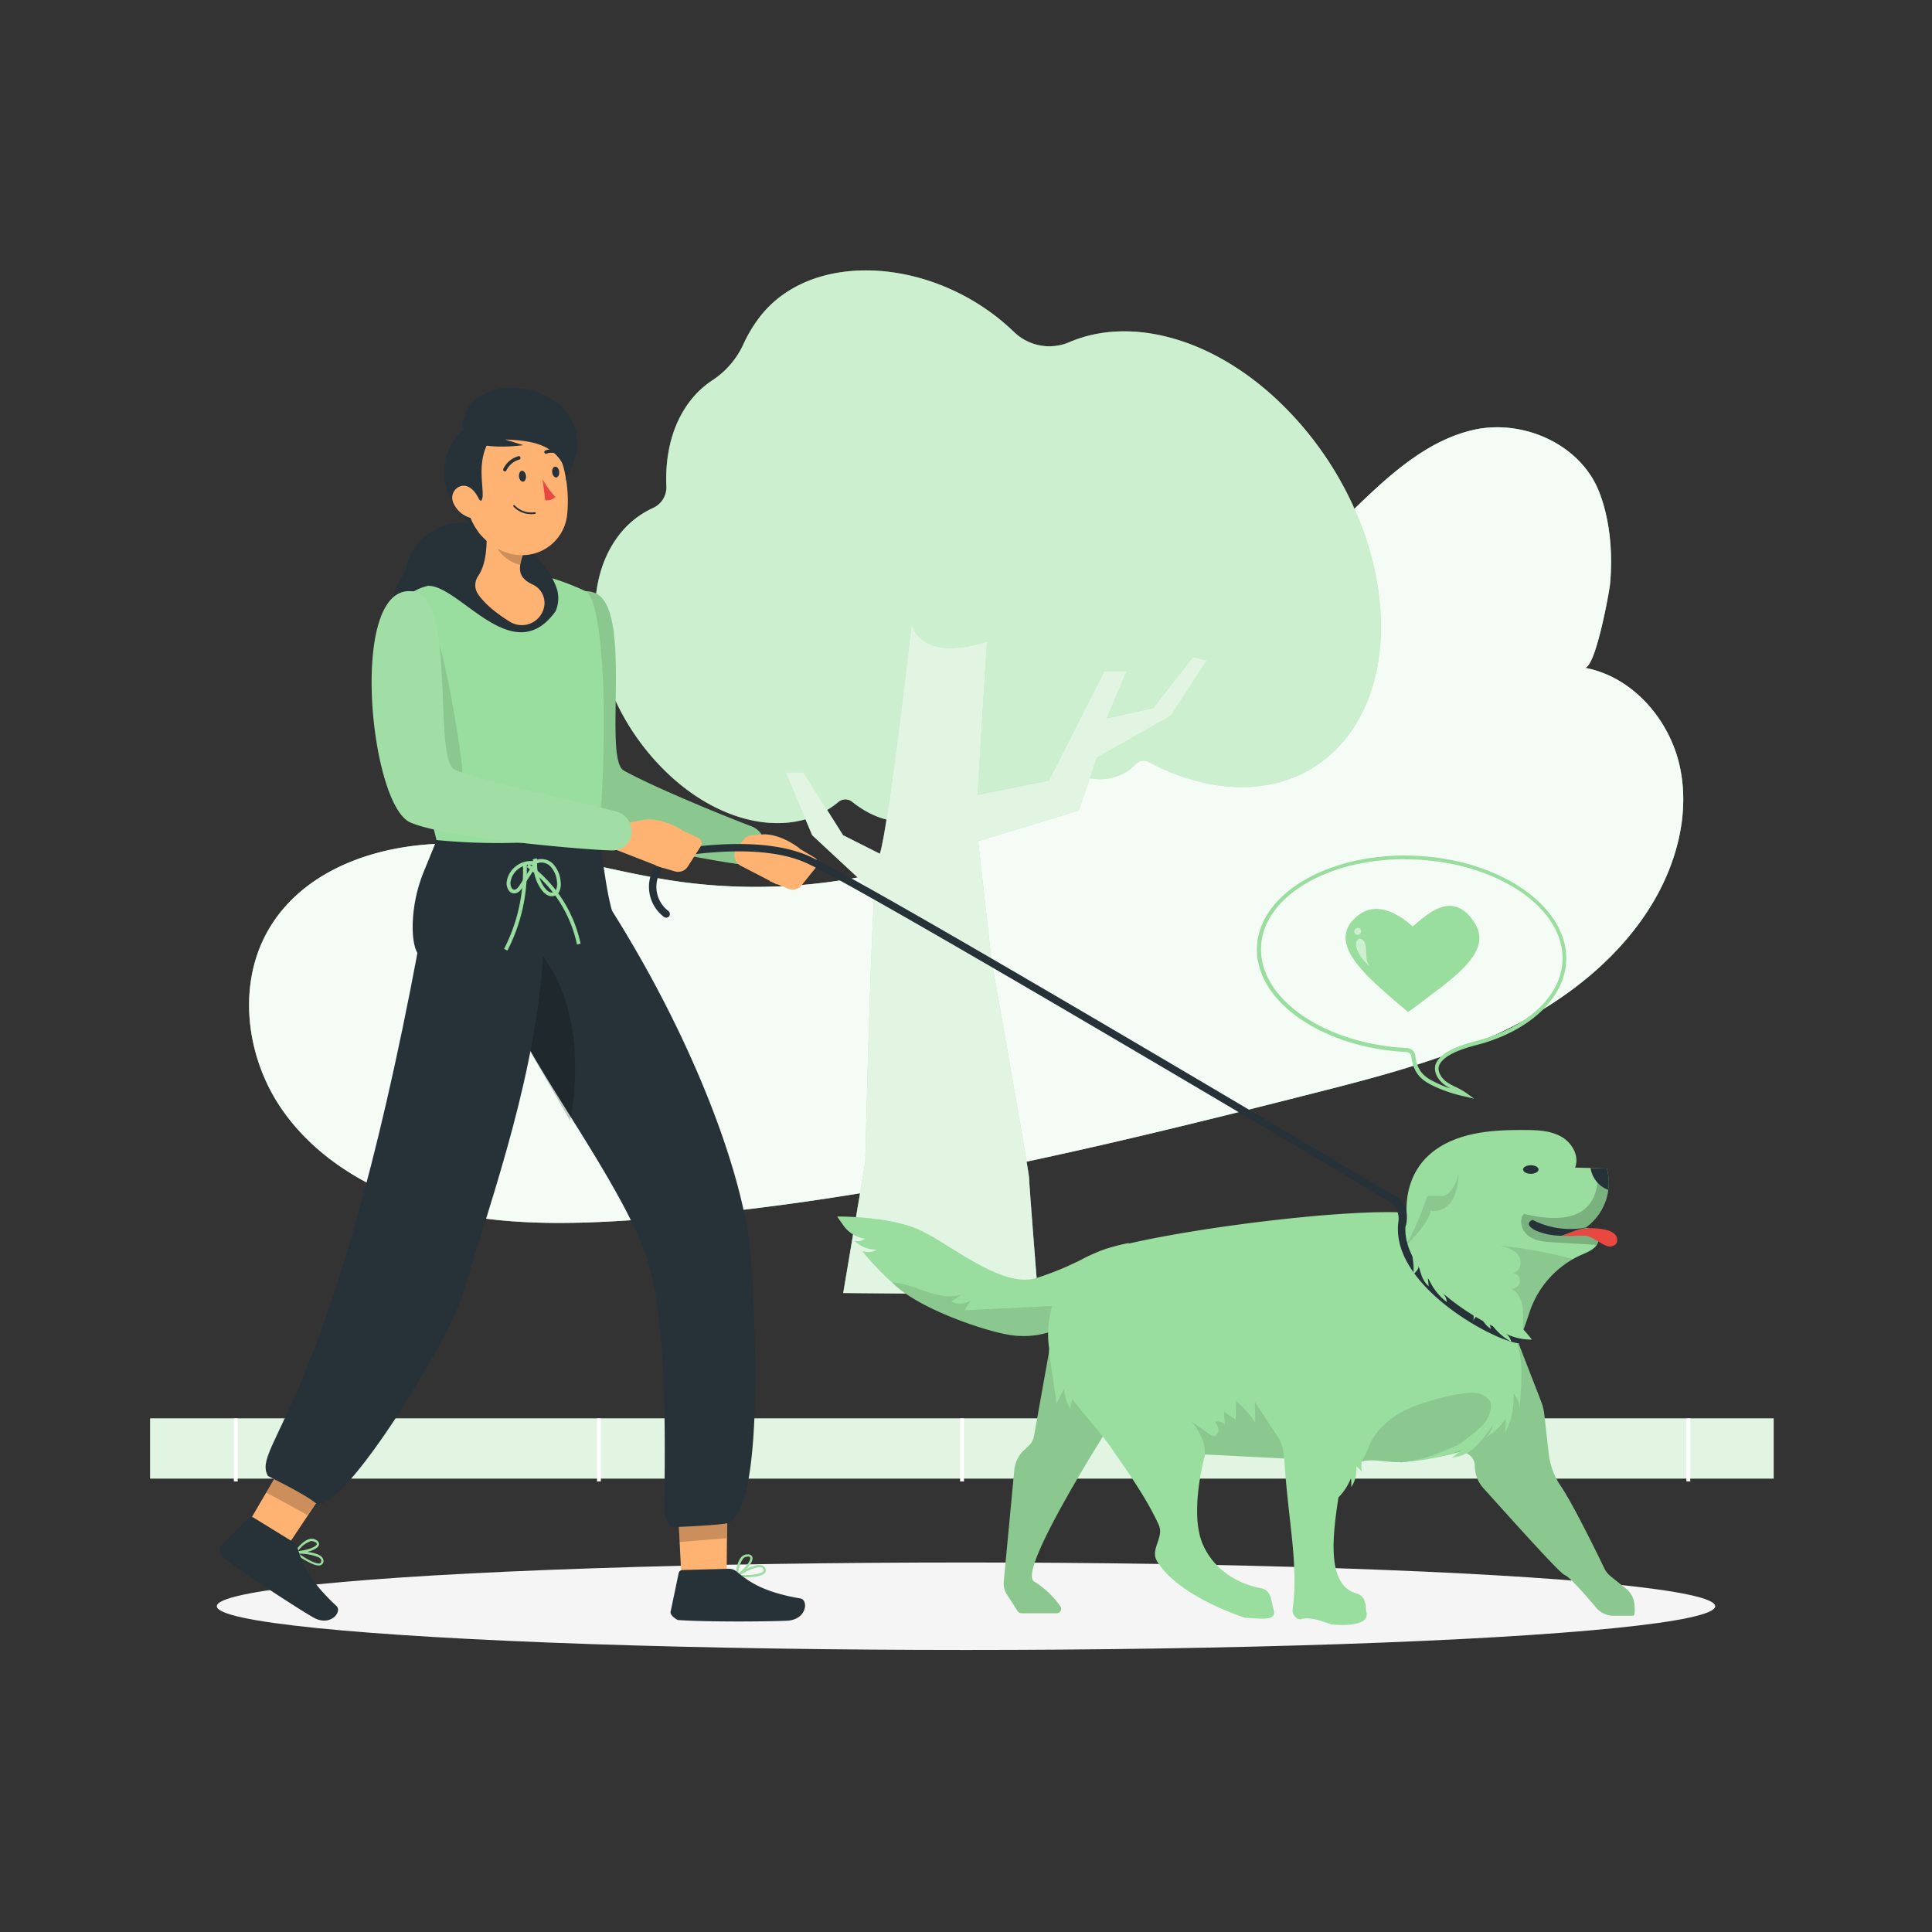 <svg xmlns="http://www.w3.org/2000/svg" viewBox="0 0 500 500"><rect x="0" y="0" width="500" height="500" fill="#333333" stroke="none"/><g id="freepik--background-simple--inject-31"><path d="M381.23,111.28c-10.24,2.36-18.82,9.22-26.51,16.39-26.77,25-47.84,56.25-78,76.92a144.67,144.67,0,0,1-100.21,23.68c-19-2.6-37.4-9-56.54-9.87s-40.32,5.3-50.19,21.71c-8.56,14.22-6.26,33.36,3.19,47s25,22.22,41.11,26.14,33,3.63,49.55,2.52c59.54-4,117.89-18,175.73-32.69,16.53-4.19,33.17-8.47,48.59-15.74s29.73-17.81,38.87-32.2c6.81-10.74,10.55-23.89,8-36.34s-12.27-23.73-24.78-26c2.8.51,6.45-19.59,6.65-21.79.71-7.9,0-16.71-3-24.12C408.69,114.76,393.86,108.36,381.23,111.28Z" style="fill:#99DE9F"></path><path d="M381.23,111.28c-10.24,2.36-18.82,9.22-26.51,16.39-26.77,25-47.84,56.25-78,76.92a144.67,144.67,0,0,1-100.21,23.68c-19-2.6-37.4-9-56.54-9.87s-40.32,5.3-50.19,21.71c-8.56,14.22-6.26,33.36,3.19,47s25,22.22,41.11,26.14,33,3.63,49.55,2.52c59.54-4,117.89-18,175.73-32.69,16.53-4.19,33.17-8.47,48.59-15.74s29.73-17.81,38.87-32.2c6.81-10.74,10.55-23.89,8-36.34s-12.27-23.73-24.78-26c2.8.51,6.45-19.59,6.65-21.79.71-7.9,0-16.71-3-24.12C408.69,114.76,393.86,108.36,381.23,111.28Z" style="fill:#fff;opacity:0.9"></path></g><g id="freepik--Shadow--inject-31"><ellipse id="freepik--path--inject-31" cx="250" cy="415.69" rx="193.89" ry="11.32" style="fill:#f5f5f5"></ellipse></g><g id="freepik--speech-bubble--inject-31"><path d="M381.53,284.36l-2.42-.59a37.37,37.37,0,0,1-7.53-2.44l-.32-.15c-2.37-1.15-5.33-2.58-6-7.57a1.36,1.36,0,0,0-1.16-1.34c-22.07-1.06-39.47-13.31-38.8-27.31s19.19-24.53,41.24-23.48,39.46,13.33,38.78,27.33c-.43,8.94-8.35,17-20.68,20.92-.35.14-1,.32-1.89.55-3.07.81-8.8,2.32-10.24,5.31-.71,1.47.43,3.37,1.87,4.41a16.08,16.08,0,0,0,2.42,1.35,18,18,0,0,1,2.69,1.53Zm-18-62c-20.15,0-36.54,9.77-37.16,22.59-.65,13.45,16.33,25.24,37.84,26.28a2.32,2.32,0,0,1,2.11,2.21c.56,4.45,3.14,5.69,5.41,6.79l.32.15a22.32,22.32,0,0,0,3.35,1.3,12,12,0,0,1-1.54-.92c-1.8-1.31-3.13-3.67-2.18-5.66,1.64-3.4,7.66-5,10.89-5.84.82-.22,1.47-.39,1.8-.52,12-3.85,19.61-11.51,20-20,.65-13.45-16.32-25.24-37.83-26.28C365.52,222.43,364.5,222.41,363.5,222.41Z" style="fill:#99DE9F"></path><path d="M367.32,259.79l-2.84,2.07a.18.18,0,0,1-.07.05l-2.75-2.3c-8.57-7.45-18.31-15.64-10.65-22.33,5.31-4.65,11.47-.32,14.58,2.49,3.29-2.6,10.2-10,16-1C386.47,246.24,376.35,252.92,367.32,259.79Z" style="fill:#99DE9F"></path><path d="M351.43,240.14a.9.9,0,1,1-.09,0Z" style="fill:#fff;opacity:0.5"></path><path d="M354.8,250.26c-2.37-1.54,0-6.92-3-7.37C349.66,243.79,351.87,248.34,354.8,250.26Z" style="fill:#fff;opacity:0.5"></path></g><g id="freepik--Floor--inject-31"><rect x="38.86" y="367.09" width="420.16" height="15.56" style="fill:#99DE9F"></rect><g style="opacity:0.7"><rect x="38.86" y="367.09" width="420.16" height="15.56" style="fill:#fff"></rect></g><rect x="60.52" y="367.09" width="1" height="16.31" style="fill:#fff"></rect><rect x="154.5" y="367.09" width="1" height="16.31" style="fill:#fff"></rect><rect x="248.48" y="367.09" width="1" height="16.31" style="fill:#fff"></rect><rect x="342.46" y="367.09" width="1" height="16.31" style="fill:#fff"></rect><rect x="436.44" y="367.09" width="1" height="16.31" style="fill:#fff"></rect></g><g id="freepik--Tree--inject-31"><path d="M334,106.93c-18-19-40.67-25.47-57.26-18.38a13.13,13.13,0,0,1-14.34-2.66C242.31,66.5,209.77,64.2,196.27,82.5a37.45,37.45,0,0,0-3.87,6.56,22.09,22.09,0,0,1-8,9.33,24,24,0,0,0-6.14,5.84c-4.28,5.81-6.14,13.4-5.81,21.54a5.87,5.87,0,0,1-3.35,5.65,23.32,23.32,0,0,0-9.27,7.55c-10.93,14.82-6.11,41.22,10.78,59,15,15.82,34.58,19.44,46.39,9.56a2.81,2.81,0,0,1,3.57,0c8.5,6.82,18.38,6.87,23.52-.53h0a2.81,2.81,0,0,1,4.18-.51c8.76,7.84,19.36,8.27,24.75.51a16.78,16.78,0,0,0,2.2-4.59,2.77,2.77,0,0,1,3.59-1.83c5.74,2.05,11.36,1.16,15.19-2.87a2.7,2.7,0,0,1,3.23-.52c19.66,10.49,40.37,8.47,51.9-7.16C364.55,169.11,357.76,131.93,334,106.93Z" style="fill:#99DE9F"></path><path d="M334,106.93c-18-19-40.67-25.47-57.26-18.38a13.13,13.13,0,0,1-14.34-2.66C242.31,66.5,209.77,64.2,196.27,82.5a37.45,37.45,0,0,0-3.87,6.56,22.09,22.09,0,0,1-8,9.33,24,24,0,0,0-6.14,5.84c-4.28,5.81-6.14,13.4-5.81,21.54a5.87,5.87,0,0,1-3.35,5.65,23.32,23.32,0,0,0-9.27,7.55c-10.93,14.82-6.11,41.22,10.78,59,15,15.82,34.58,19.44,46.39,9.56a2.81,2.81,0,0,1,3.57,0c8.5,6.82,18.38,6.87,23.52-.53h0a2.81,2.81,0,0,1,4.18-.51c8.76,7.84,19.36,8.27,24.75.51a16.78,16.78,0,0,0,2.2-4.59,2.77,2.77,0,0,1,3.59-1.83c5.74,2.05,11.36,1.16,15.19-2.87a2.7,2.7,0,0,1,3.23-.52c19.66,10.49,40.37,8.47,51.9-7.16C364.55,169.11,357.76,131.93,334,106.93Z" style="fill:#fff;opacity:0.5"></path><path d="M210.2,216.16l16.08,14.94c-1.29,21.07-2.34,69.6-2.34,69.6l-5.72,33.93,50.4.46s-2.29-28.65-2.29-30.21-9.74-56.45-9.74-56.45l-3.44-30.74,26-7.93,4.75-13.7L303,185.25l9.33-14.33-3.6-.88-10.31,13.24-12,2.61,5.15-12.19H285.8L271.48,202,253,205.73l2.41-39.67c-17.75,5.57-19.47-4.58-19.47-4.58s-6.09,53.39-8.24,59.47l-9.51-4.79L207.9,199.88h-4.58Z" style="fill:#99DE9F"></path><path d="M210.2,216.16l16.08,14.94c-1.29,21.07-2.34,69.6-2.34,69.6l-5.72,33.93,50.4.46s-2.29-28.65-2.29-30.21-9.74-56.45-9.74-56.45l-3.44-30.74,26-7.93,4.75-13.7L303,185.25l9.33-14.33-3.6-.88-10.31,13.24-12,2.61,5.15-12.19H285.8L271.48,202,253,205.73l2.41-39.67c-17.75,5.57-19.47-4.58-19.47-4.58s-6.09,53.39-8.24,59.47l-9.51-4.79L207.9,199.88h-4.58Z" style="fill:#fff;opacity:0.7"></path></g><g id="freepik--Characters--inject-31"><path d="M218.12,316.92c-.92-1.29-1.46-2.08-1.46-2.08s11.92-.17,20.05,2.93S259,333.82,268.38,330.7A77.41,77.41,0,0,0,279.84,326a44.73,44.73,0,0,1,6.26-2.76,53.5,53.5,0,0,1,5.91-1.53s3.6,1.51-4.58,11.09-16,14.07-25.76,12.74c-5.28-.72-19.38-5.25-27.31-10.77-3.41-2.37-8-7.07-11.18-10.9.58-.11,2,.65,3.68-.47a7.68,7.68,0,0,1-5.76-2.36,2.47,2.47,0,0,0,2.65-.47A8.36,8.36,0,0,1,218.12,316.92Z" style="fill:#99DE9F"></path><path d="M248.87,335l-2.67,1.84a5,5,0,0,0,5-.28l-1.58,2.54,24-1.18a4.92,4.92,0,0,1,2.26.24,3.33,3.33,0,0,1,1.59,3.6l-.06.24a22.35,22.35,0,0,1-15.72,3.59c-5.28-.72-19.38-5.25-27.31-10.77a32.44,32.44,0,0,1-3.59-2.95,25.35,25.35,0,0,1,6.74,1.64C241.18,334.82,245.18,336.25,248.87,335Z" style="opacity:0.1"></path><path d="M271.91,347.57l-4.31,24.07a4.58,4.58,0,0,1-1.45,2.61l-1,.94a8.11,8.11,0,0,0-2.65,5.27l-2.73,28.87a5.16,5.16,0,0,0,.79,3.27l2.81,4.38a1.15,1.15,0,0,0,1,.52h9.13a1.14,1.14,0,0,0,.91-1.81,23.29,23.29,0,0,0-6.78-6.41C262.76,406.54,289.7,365,289.7,365S281.06,332,271.91,347.57Z" style="fill:#99DE9F"></path><path d="M271.91,347.57l-4.31,24.07a4.58,4.58,0,0,1-1.45,2.61l-1,.94a8.11,8.11,0,0,0-2.65,5.27l-2.73,28.87a5.16,5.16,0,0,0,.79,3.27l2.81,4.38a1.15,1.15,0,0,0,1,.52h9.13a1.14,1.14,0,0,0,.91-1.81,23.29,23.29,0,0,0-6.78-6.41C262.76,406.54,289.7,365,289.7,365S281.06,332,271.91,347.57Z" style="opacity:0.1"></path><path d="M393.09,347.88l5.78,14.9a12.87,12.87,0,0,1,.78,3.18l1.15,10.21a18.55,18.55,0,0,0,3.09,8.36c3.25,4.79,9.43,17.47,11.33,21.4a5.76,5.76,0,0,0,1.6,2l4,3.22a5.77,5.77,0,0,1,2.15,4c.14,1.45.17,3-.33,3h-5.06a5.85,5.85,0,0,1-4.48-2.08c-2.52-3-7-8.1-8.1-8.42-1.3-.38-15.08-15.86-21.13-22.56a8.5,8.5,0,0,1-2.18-5.68h0a3.62,3.62,0,0,0-4.69-3.46c-4,1.22-12.17,2.24-14.62,2.52,0,0,17.47-19,17-31.34s13.34-7.37,13.67-4.2A22.17,22.17,0,0,1,393.09,347.88Z" style="fill:#99DE9F"></path><path d="M393.09,347.88l5.78,14.9a12.87,12.87,0,0,1,.78,3.18l1.15,10.21a18.55,18.55,0,0,0,3.09,8.36c3.25,4.79,9.43,17.47,11.33,21.4a5.76,5.76,0,0,0,1.6,2l4,3.22a5.77,5.77,0,0,1,2.15,4c.14,1.45.17,3-.33,3h-5.06a5.85,5.85,0,0,1-4.48-2.08c-2.52-3-7-8.1-8.1-8.42-1.3-.38-15.08-15.86-21.13-22.56a8.5,8.5,0,0,1-2.18-5.68h0a3.62,3.62,0,0,0-4.69-3.46c-4,1.22-12.17,2.24-14.62,2.52,0,0,17.47-19,17-31.34s13.34-7.37,13.67-4.2A22.17,22.17,0,0,1,393.09,347.88Z" style="opacity:0.1"></path><path d="M285,323.68l.12,0c1.92-.61,4.27-1.23,7-1.84,18.61-4.29,53.2-8.56,69.61-8.11.81,0,1.57.06,2.28.11h.07a29.9,29.9,0,0,1,3.59.41,8.61,8.61,0,0,1,2.12.62,2.35,2.35,0,0,1,.7.45c8,7.78,20.54,13.05,22.12,26.56a5.61,5.61,0,0,1,.06.59,24.25,24.25,0,0,1,.09,3.22c0,.19,0,.39,0,.59,0,.43-.05.88-.1,1.33a2,2,0,0,1,0,.24s0,0,0,0c-.55,5.3-2.55,11.67-6.54,19.52-.35.69-.72,1.39-1.11,2.11a13.34,13.34,0,0,1-6.32,5.47l-.47.22h0a29.69,29.69,0,0,1-3.71,1.35h-.05a52.65,52.65,0,0,1-10.6,1.78l-.87.06a21.88,21.88,0,0,1-2.68,0s0,0,0,0c-2.44-.19-4.94-.63-7.18-.27a5.41,5.41,0,0,0-.58.12l-.28.06a6.49,6.49,0,0,0-2.56,1.3,3.23,3.23,0,0,0-.44.39,8.5,8.5,0,0,0-1.37,1.8,9.82,9.82,0,0,0-1.21,3.66c-.1.71-.21,1.44-.32,2.2-1.42,9.55-3.19,22.45,4.59,24.72,3,.88,2.37,3.9,2.62,4.73,1.36,4.53-9,3.33-9,3.33-2.54-.87-5.56-2.05-7.93-1.35-1,.28-2.29-1.35-2.14-2.37,1.65-11.83-1.19-23.11-2.14-39.23l-.51,0L313,376.47l-.77,0-.35,0h0c-.2.55-4.05,14.85-.7,22.95,2.61,6.3,8.49,10.35,15.19,11.62,2.63.5,2.54,3,3.31,5.8.83,2.93-4.47,1.93-7.51,1.83,0,0-17.3-5.44-22.78-14.72-1.75-3,1.93-6.11.51-9.26-3-6.71-8.18-14-12.37-20.06q-1-1.44-2.1-2.82c-2.59-3.31-5.46-6.44-7.95-9.78-.18.89-.39,1.77-.48,2.46a9.71,9.71,0,0,1-1.57-5.15l-2,3.89c-.59-4.1-1.18-8.18-1.78-12.27-.05-.32-.09-.63-.12-.94a6,6,0,0,1,0-1,23.65,23.65,0,0,1-.28-4.12h0a25.4,25.4,0,0,1,1.06-6.92,24.5,24.5,0,0,1,7.83-12.05Z" style="fill:#99DE9F"></path><path d="M352.72,377.58a4.8,4.8,0,0,1-.54.67c3.26-.86,7.17.36,10.73.14,4.58-.28,9.86-2.4,14.57-4.5,0,0,5.09-3.57,6.81-5.7a6.45,6.45,0,0,0,1.1-2.11c.72-2.25.89-3.6-1.46-5-3.34-2-14.23,1.48-17.63,2.74-5,1.84-9.63,5.22-11.83,10.05A24.65,24.65,0,0,1,352.72,377.58Z" style="opacity:0.1"></path><path d="M349.18,379.94a3.23,3.23,0,0,1,.44-.39h-.33A1,1,0,0,0,349.18,379.94Z" style="opacity:0.1"></path><path d="M308.39,367.94c1.62,1.67,3.33,5.2,3.39,7.23,0,1,0,1.12.07,1.26l1.65.06,18.68.92a9.06,9.06,0,0,0-1.63-5.78l-5.8-8.81c.05,1.78.09,3.55.13,5.33a32.07,32.07,0,0,0-4.94-5.59c-.06,1.6-.11,3.2-.17,4.79l-3-2c.07,1.14.14,2.28.22,3.42a2.31,2.31,0,0,0-2.49-.77,4.16,4.16,0,0,1,.85,2.09c0,.77-.58,1.6-1.33,1.55a2,2,0,0,1-1-.47C311.48,370.1,309.93,369,308.39,367.94Z" style="opacity:0.1"></path><path d="M374.37,295.84c6.22-3.11,13.43-3.44,20.38-3.39,3.19,0,6.53.15,9.31,1.72s4.75,5,3.57,8l8.2.24a14.17,14.17,0,0,1-5.48,15.3l2.21.47c1.49.62,1.57,2.88.57,4.16s-2.62,1.85-4.09,2.51a24.8,24.8,0,0,0-12.92,13.95c-1,2.86-3.25,10.54-5.95,11.95-3.42,1.78-6-5.14-8.86-7.7-4.79-4.25-9.44-8.78-12.72-14.27C362,317.7,361.36,302.34,374.37,295.84Z" style="fill:#99DE9F"></path><path d="M395.66,319.91c1.81,1.3,4.18,1.47,6.41,1.61l11.16.66a3.26,3.26,0,0,0,.3-3.06,1.84,1.84,0,0,0-1-.93l-2.21-.47a14.18,14.18,0,0,0,5.48-15.31l-2.41-.07v3.71c-1,10.1-10.74,10.16-19,8.07C392.94,315.78,393.84,318.62,395.66,319.91Z" style="opacity:0.2"></path><path d="M363.48,322.47c-2.73,2.94,6.41-5.24,6.76-9.23,2.2.65,4.58-.83,5.72-2.81a15.51,15.51,0,0,0,1.52-6.65s-1.22,5.76-4.65,5.76H369.4S365.78,320,363.48,322.47Z" style="opacity:0.1"></path><path d="M394.17,302.67c0,.61.9,1.11,2,1.11s2-.5,2-1.11-.9-1.11-2-1.11S394.17,302.06,394.17,302.67Z" style="fill:#263238"></path><path d="M394,337.92c-.34-2-1.49-4-3.4-4.6a2,2,0,1,0,1-3.84c1.59-.29,2.44-2.67,1.58-4.2-.95-1.71-3-2.43-4.9-2.89h.08a122.32,122.32,0,0,1,17.74,3.18l1.06.25a24.81,24.81,0,0,0-11,13c-.48,1.3-1.2,3.61-2.09,5.87,0-.26,0-.51,0-.77A33.28,33.28,0,0,0,394,337.92Z" style="opacity:0.1"></path><path d="M411.64,302.29l4.19.13a13.24,13.24,0,0,1,.39,5.53A7.16,7.16,0,0,1,411.64,302.29Z" style="fill:#263238"></path><path d="M404.1,319.8c1.27.05,2.71.05,4.35,0h.1l.52,0,.59,0c1.41-.08,2.57.69,4,1.49a10,10,0,0,0,2.29,1.19,2.14,2.14,0,0,0,2.33-.63,2,2,0,0,0-.28-2.33,4.32,4.32,0,0,0-2.18-1.18,14.93,14.93,0,0,0-5-.41,4.58,4.58,0,0,0-.56.06C407.91,318.18,405.74,319.32,404.1,319.8Z" style="fill:#e8483f"></path><path d="M404.1,319.8a25.91,25.91,0,0,0,4.35,0C406.81,319.85,405.37,319.85,404.1,319.8Z" style="fill:#e8483f"></path><path d="M397.43,318.46a17,17,0,0,0,6.67,1.34c1.77-.52,4.17-1.82,6.7-2l-.45-.1a21.4,21.4,0,0,1-13.73-2S394,316.69,397.43,318.46Z" style="fill:#263238"></path><path d="M393.24,364.76a5.56,5.56,0,0,0-1.55-4.11,19.08,19.08,0,0,1-2.13,10.11l.12-3.72a13.48,13.48,0,0,1-5.31,5,4.87,4.87,0,0,0,1.95-3.32,30.13,30.13,0,0,1-4.33,5.57,10,10,0,0,1-6.26,2.93,32,32,0,0,0,13.1-21,34.8,34.8,0,0,1,1.12-6c.58-1.7,2-4.76,2.89-1.82C394.34,353.18,393.59,359.87,393.24,364.76Z" style="fill:#99DE9F"></path><path d="M352.72,381.1,351,379.45a8.3,8.3,0,0,1-1.28,5.4c0-.79,0-1.58-.08-2.37a14.24,14.24,0,0,1-4.63,6.25c.46-2.57,1-5.13,1.74-7.66.48-1.73,1.92-6.37,4.5-6S351.42,379.86,352.72,381.1Z" style="fill:#99DE9F"></path><path d="M364,313.55a10,10,0,0,1-.11,3.49.94.94,0,0,1-.17.38c-.2,3.71,1.24,7.61,4.32,11.62,7.19,9.36,21,16.19,25.21,16.7a1,1,0,0,1-.12,1.91h-.11c-5-.59-19.16-7.86-26.51-17.44-3.69-4.81-5.24-9.57-4.59-14.14a5,5,0,0,0-.24-2.37Z" style="fill:#263238"></path><path d="M365.45,330.21c.65-.87,2-1.77,1.62-2.81.72,2.22.93,3.93,2.67,5.49l-.24-2.51a15.28,15.28,0,0,0,4.93,6.6,3.38,3.38,0,0,0-1-2.22,14.9,14.9,0,0,0,6.35,2.46c-2.88-5.22-8.46-12.15-14.41-13.83C365.39,324.85,366.36,329,365.45,330.21Z" style="fill:#99DE9F"></path><path d="M381.2,341.92c.51-1,1.67-2.05,1.18-3,1,2.08,1.51,3.74,3.46,5l-.61-2.44a15.23,15.23,0,0,0,5.87,5.78,3.42,3.42,0,0,0-1.3-2.05,14.85,14.85,0,0,0,6.65,1.47c-3.64-4.72-10.21-10.73-16.34-11.49C380.33,336.62,381.91,340.59,381.2,341.92Z" style="fill:#99DE9F"></path><path d="M146.06,212.52c8.49,5.14,44.79,11.44,47,11.29a4.94,4.94,0,0,0,4.21-2.37,5.33,5.33,0,0,0-2.83-7.6c-9.37-3.58-25.94-10.48-33-14.42-5.54-3.08,2.66-42.66-7.75-46.07C136.79,147.83,136,206.44,146.06,212.52Z" style="fill:#99DE9F"></path><g style="opacity:0.1"><path d="M146.06,212.52c8.49,5.14,44.79,11.44,47,11.29a4.94,4.94,0,0,0,4.21-2.37,5.33,5.33,0,0,0-2.83-7.6c-9.37-3.58-25.94-10.48-33-14.42-5.54-3.08,2.66-42.66-7.75-46.07C136.79,147.83,136,206.44,146.06,212.52Z"></path></g><path d="M191.76,224.09l9.29,4.81s5.7-8.35,5.88-9.33c0,0-4.41-3.62-9.2-3.65l-3.1.24a3.05,3.05,0,0,0-2.16,1.14l-1.7,2.12A3.08,3.08,0,0,0,191.76,224.09Z" style="fill:#ffb373"></path><path d="M199.12,228l7.42-8.59L210.9,222a1.56,1.56,0,0,1,.41,2.31l-3.86,4.81A3,3,0,0,1,204,230Z" style="fill:#ffb373"></path><path d="M151.55,153c4.3,2,6.16,31.34,3.47,63.11-.53,6.26-35.71,7-42.05,1.3l-12.63-51a12.2,12.2,0,0,1,10.06-15C113.26,151,127.34,141.67,151.55,153Z" style="fill:#99DE9F"></path><path d="M155,216.1h0c1,5.65,2.11,17.58,4.49,22.76l.21.47A13.17,13.17,0,0,1,143,257l-7.1-2.7s-3.12.17-27.25-7c-.5-.15-2-2.25-1.84-8.29a39,39,0,0,1,3-13.75l3.2-7.85A165.05,165.05,0,0,0,155,216.1Z" style="fill:#263238"></path><path d="M188.23,386.06,188,415.43c-.93.48-11.05,4.2-11.2,1.38-.46-8.6-1.37-26.67-1.37-26.67Z" style="fill:#ffb373"></path><path d="M190.69,408.11a.31.31,0,0,1-.25-.23.3.3,0,0,1,.13-.31c.17-.12,4.27-2.91,6.36-2.51a1.46,1.46,0,0,1,1,.6,1.09,1.09,0,0,1,.12,1.27c-.41.75-1.92,1.09-3.51,1.2A20.53,20.53,0,0,1,190.69,408.11Zm5.6-2.52a13.22,13.22,0,0,0-4.65,2c2.3.14,5.42-.13,5.93-1,.06-.11.12-.29-.12-.64a.84.84,0,0,0-.59-.36,2.24,2.24,0,0,0-.58,0Z" style="fill:#99DE9F"></path><path d="M190.53,408a.27.27,0,0,1-.09-.28c0-.14.07-3.47,1.54-4.89a2.16,2.16,0,0,1,1.59-.55,1.08,1.08,0,0,1,1.16.75c.35,1.36-2.39,4.25-3.82,5l-.12,0Zm1.86-4.71a6.77,6.77,0,0,0-1.32,3.92c1.44-1,3.35-3.32,3.08-4.1,0-.07-.07-.27-.59-.29l-.18.06A1.52,1.52,0,0,0,192.39,403.28Z" style="fill:#99DE9F"></path><path d="M188.62,406l-12,.32a1,1,0,0,0-1,.89l-2.08,9.95c-.14,1,1.8,2.11,1.91,2.1,7.32.52,23,.42,28.21.18s5.61-5.4,3.47-5.76c-9.6-1.64-13.32-4.34-16.47-6.93A3,3,0,0,0,188.62,406Z" style="fill:#263238"></path><g style="opacity:0.2"><polygon points="175.89 399.07 175.43 390.14 188.22 386.06 187.99 398.08 175.89 399.07"></polygon></g><path d="M86.36,382.16,70.06,406.6c-1-.11-11.54-2.55-10.12-5,4.33-7.45,13.48-23.06,13.48-23.06Z" style="fill:#ffb373"></path><path d="M76.32,402a.31.31,0,0,1-.08-.33.3.3,0,0,1,.28-.19c.21,0,5.16-.09,6.69,1.4a1.4,1.4,0,0,1,.5,1,1.1,1.1,0,0,1-.6,1.13c-.75.4-2.2-.15-3.58-.92A20.32,20.32,0,0,1,76.32,402Zm6.07,1a13.07,13.07,0,0,0-5-.9c1.85,1.38,4.6,2.87,5.49,2.45.12-.07.26-.19.26-.61a.9.9,0,0,0-.3-.63,4,4,0,0,0-.47-.33Z" style="fill:#99DE9F"></path><path d="M76.26,401.76a.26.26,0,0,1,.07-.28c.09-.12,2-2.87,4-3.25a2.2,2.2,0,0,1,1.63.42,1.08,1.08,0,0,1,.56,1.26c-.46,1.33-4.33,2.25-6,2.12l-.12,0Zm4.13-2.91a6.76,6.76,0,0,0-3.25,2.55c1.78-.08,4.62-.94,4.82-1.74,0-.08.09-.27-.33-.57l-.18,0A1.46,1.46,0,0,0,80.39,398.85Z" style="fill:#99DE9F"></path><path d="M75.76,399,65.6,392.75a1,1,0,0,0-1.33.19l-7.2,7.18c-.67.77.35,2.75.44,2.81,5.84,4.44,19,13,23.49,15.62s7.66-1.44,6.07-2.92c-7.13-6.63-8.76-10.93-10-14.82A3.08,3.08,0,0,0,75.76,399Z" style="fill:#263238"></path><g style="opacity:0.2"><polygon points="68.9 386.28 73.42 378.55 86.36 382.16 79.57 392.08 68.9 386.28"></polygon></g><path d="M131.46,259.52c3.11,12.26,27.22,43.17,35.21,63.9,6.15,16,5.43,48.93,5.25,67.36a5.61,5.61,0,0,0,2,4.46s10.58-.4,13.84-.94c10.41-1.72,7.52-54.65,6.7-67.57-1.39-21.94-15.15-57.81-36.05-91-3.5-5.56-9.64-2.12-17.79.13C139.14,236.28,128.45,247.62,131.46,259.52Z" style="fill:#263238"></path><path d="M138,244.43c-2.1-2.22-2.08,25.47-2.08,25.47L147.53,290S154.06,261.45,138,244.43Z" style="opacity:0.2"></path><path d="M108.3,245.22C85.87,365.29,64.83,374.07,69.36,382c0,0,9.54,4.7,12.09,6.81,6,5,34.3-41,38.11-53.4,8.5-27.68,19.39-58.41,21.07-89.48.36-6.56-3.65-12.86-11.69-15.45C127.47,230,110.56,233.16,108.3,245.22Z" style="fill:#263238"></path><path d="M119.64,200.55c-.61,1-4.29-1.51-5-2.46-2.16-3.09-2.89-8.68-3.55-12.32a63.68,63.68,0,0,1-1-13.29c.07-1.86-.23-10.94,2.65-7.61C115.14,167.56,120.24,199.56,119.64,200.55Z" style="opacity:0.1"></path><path d="M143.46,231.85c-1.12.36-2.39-.27-3.39-1.68a11.19,11.19,0,0,1-1.95-5l-2.84,4.41c-.53.82-1.21,1.66-2.24,1.63a1.7,1.7,0,0,1-1.26-.61,3.25,3.25,0,0,1-.64-2.43,6.09,6.09,0,0,1,2.38-4,6.16,6.16,0,0,1,4.47-1.3l-.16-.41.9-.34.09.23.18-.3v.42a4.25,4.25,0,0,1,4.13,1.1,7.56,7.56,0,0,1,1.94,4.38c.22,1.48-.06,3.4-1.58,3.91ZM139,223.49v.2a10.18,10.18,0,0,0,1.87,5.93c.57.81,1.44,1.59,2.32,1.31,1-.34,1.08-2,.94-2.86a6.56,6.56,0,0,0-1.67-3.83,3.36,3.36,0,0,0-2.83-1l-.62.21Zm-3.18.52a5.36,5.36,0,0,0-1.7.9,5.15,5.15,0,0,0-2,3.38,2.35,2.35,0,0,0,.42,1.68.73.73,0,0,0,.56.28c.55,0,1-.59,1.4-1.19l3.34-5.17-.18.06-.06-.17A4.65,4.65,0,0,0,135.81,224Z" style="fill:#99DE9F"></path><path d="M131.32,246l-.86-.44a44.43,44.43,0,0,0,4.87-21.85l1,0A45.41,45.41,0,0,1,131.32,246Z" style="fill:#99DE9F"></path><path d="M150.26,244.23l-.94.2a33.29,33.29,0,0,0-13-20.05l.57-.78A34.27,34.27,0,0,1,150.26,244.23Z" style="fill:#99DE9F"></path><path d="M124.58,138.3l-.74-.6,0,0c-2.18-2.76-3-5.9-3.95-10.79-.25-1.25-.49-2.62-.77-4.13a13.21,13.21,0,0,1,.2-6,13.65,13.65,0,0,1,1.19-3c1.17,4.35,1.34,8.87,1.74,13.33A38.79,38.79,0,0,0,124.58,138.3Z" style="fill:#263238"></path><path d="M143.76,158.22c-11,15.3-24.71-6.77-33-6.61a13.14,13.14,0,0,0-3.71,1.47A8.34,8.34,0,0,0,106,153a6,6,0,0,0-3.93,1.36c-.81-.9,2.74-5.89,2.94-7.09,1.2-7.32,8.87-12.93,16.21-11.86,0,0,11.76,2.37,15.33,6.16,2.3,2.43,5.81,6.1,7.26,10A8.27,8.27,0,0,1,143.76,158.22Z" style="fill:#263238"></path><path d="M125.55,133.05c.55,5,.93,12-1.78,16a4.13,4.13,0,0,0-.13,4.59c1.21,1.81,3.58,4.32,8.27,7.24a5.89,5.89,0,0,0,9-4.45h0a5.27,5.27,0,0,0-3.1-5.18c-4.05-1.9-3.61-4.33-2.36-8.11Z" style="fill:#ffb373"></path><path d="M129.56,137.13l5.78,6a17.94,17.94,0,0,0-.78,3.07c-2.34-.55-5.89-2.9-6.19-5.57A7.62,7.62,0,0,1,129.56,137.13Z" style="opacity:0.2;isolation:isolate"></path><path d="M146.8,133a11.68,11.68,0,0,1-11.53,10.67h-.07a12.74,12.74,0,0,1-6.43-1.69,14.14,14.14,0,0,1-2.07-1.39c-.27-.21-.53-.43-.77-.64a16.39,16.39,0,0,1-2.09-2.2l0,0c-2.18-2.76-3-5.9-3.95-10.79-.25-1.25-.49-2.62-.77-4.13a13.21,13.21,0,0,1,.2-6,13.65,13.65,0,0,1,1.19-3,9.76,9.76,0,0,1,.76-1.2,12.71,12.71,0,0,1,13.86-5c4.37,1.16,7.38,4.71,9.27,9.06.2.43.37.88.53,1.32A34.65,34.65,0,0,1,146.8,133Z" style="fill:#ffb373"></path><path d="M134.3,123.36c.11.77.59,1.35,1.08,1.29s.83-.75.74-1.52-.59-1.36-1.08-1.3S134.25,122.61,134.3,123.36Z" style="fill:#263238"></path><path d="M142.9,122.28c.11.78.59,1.35,1.08,1.29s.83-.75.74-1.52-.59-1.36-1.08-1.28S142.81,121.5,142.9,122.28Z" style="fill:#263238"></path><path d="M140.42,124a21.12,21.12,0,0,0,3.34,4.61,3.3,3.3,0,0,1-2.66.86Z" style="fill:#e8483f"></path><path d="M137.33,133.06a7.07,7.07,0,0,0,1.13-.06.23.23,0,0,0,.2-.25h0a.24.24,0,0,0-.26-.19,6,6,0,0,1-5.21-1.78.21.21,0,0,0-.31,0,.22.22,0,0,0,0,.32A6.23,6.23,0,0,0,137.33,133.06Z" style="fill:#263238"></path><path d="M130.63,122a.42.42,0,0,0,.44-.3,5.37,5.37,0,0,1,3.3-2.75.47.47,0,0,0,.33-.57.45.45,0,0,0-.54-.32h0a6.14,6.14,0,0,0-3.92,3.33.46.46,0,0,0,.27.58h0A.23.23,0,0,0,130.63,122Z" style="fill:#263238"></path><path d="M145,117.9a.46.46,0,0,0,.26-.85,4.33,4.33,0,0,0-4.13-.46.45.45,0,0,0-.23.58s0,0,0,0a.43.43,0,0,0,.59.22h0a3.51,3.51,0,0,1,3.23.41A.41.41,0,0,0,145,117.9Z" style="fill:#263238"></path><path d="M124.58,129.52c-.41.53-1.69-2.3-2.35-2.43a9.38,9.38,0,0,0-2.36-.2c.93,4.89,1.77,8,3.95,10.79-3.64-3.08-6.85-6.86-8.31-11.43a15,15,0,0,1,3.87-14.66c.3-.27.78-.15,1.15,0s2.3.57,3.1.72a3.88,3.88,0,0,1,2.67,2.28C123,120.76,125.83,127.88,124.58,129.52Z" style="fill:#263238"></path><path d="M117.45,130.42a6.87,6.87,0,0,0,3.89,3.47c2.26.74,3.5-1.29,3-3.54-.5-2-2.27-4.83-4.58-4.64a3.09,3.09,0,0,0-2.7,3.43A3.24,3.24,0,0,0,117.45,130.42Z" style="fill:#ffb373"></path><path d="M135.44,115.21l-4.73-1.47c3.58.18,7.28.39,10.48,2s5.74,5.08,5.16,8.61c1.55-3.29,3.13-6.75,3-10.39A13.43,13.43,0,0,0,143.9,104a18.93,18.93,0,0,0-11-3.57,14.69,14.69,0,0,0-9.64,2.75c-2.55,2-5.15,7.4-2.28,10.2S131.72,115.69,135.44,115.21Z" style="fill:#263238"></path><path d="M361.71,313.69a5.42,5.42,0,0,0-2.25-2.79h0c-.28-.12-.52-.23-.7-.33l-9.87-5.95L347,303.49c-37.23-22.11-126.32-74.82-138.46-80.21-9-4-22.18-3.19-31.66-1.84a8,8,0,0,0-6.7,5.9,7.84,7.84,0,0,0,2.63,8.29l.2.16a1,1,0,0,1,.16,1.35,1,1,0,0,1-1.35.16l-.22-.18a9.77,9.77,0,0,1-3.27-10.3,9.94,9.94,0,0,1,8.28-7.28c9.73-1.39,23.3-2.17,32.7,2,12.25,5.41,101.42,58.19,138.68,80.32l11.74,7a3.53,3.53,0,0,0,.51.24l.11.05h0a5.57,5.57,0,0,1,3.66,4.35Z" style="fill:#263238"></path><path d="M360.35,309.19l-.11-.05a3.53,3.53,0,0,1-.51-.24l-11.74-7C353.28,305,357.53,307.51,360.35,309.19Z" style="fill:#263238"></path><path d="M158.35,219.5l13.27,5.17s4.78-8.9,4.86-9.89c0,0-4.77-3.14-9.54-2.67l-4.37.81Z" style="fill:#ffb373"></path><path d="M169.6,224l6.47-9.32,4.61,2.14a1.55,1.55,0,0,1,.65,2.25l-3.33,5.2a3,3,0,0,1-3.37,1.24Z" style="fill:#ffb373"></path><path d="M106.08,212.79c9,4.22,50.81,7.64,53,7.26a5,5,0,0,0,3.94-2.8,5.33,5.33,0,0,0-3.62-7.26c-9.69-2.57-34.17-7.6-41.64-10.76-5.84-2.48.35-43.79-10.36-46.07C90,149.45,95.46,207.81,106.08,212.79Z" style="fill:#99DE9F"></path><path d="M106.08,212.79c9,4.22,50.81,7.64,53,7.26a5,5,0,0,0,3.94-2.8,5.33,5.33,0,0,0-3.62-7.26c-9.69-2.57-34.17-7.6-41.64-10.76-5.84-2.48.35-43.79-10.36-46.07C90,149.45,95.46,207.81,106.08,212.79Z" style="fill:#e0e0e0;opacity:0.1"></path></g></svg>